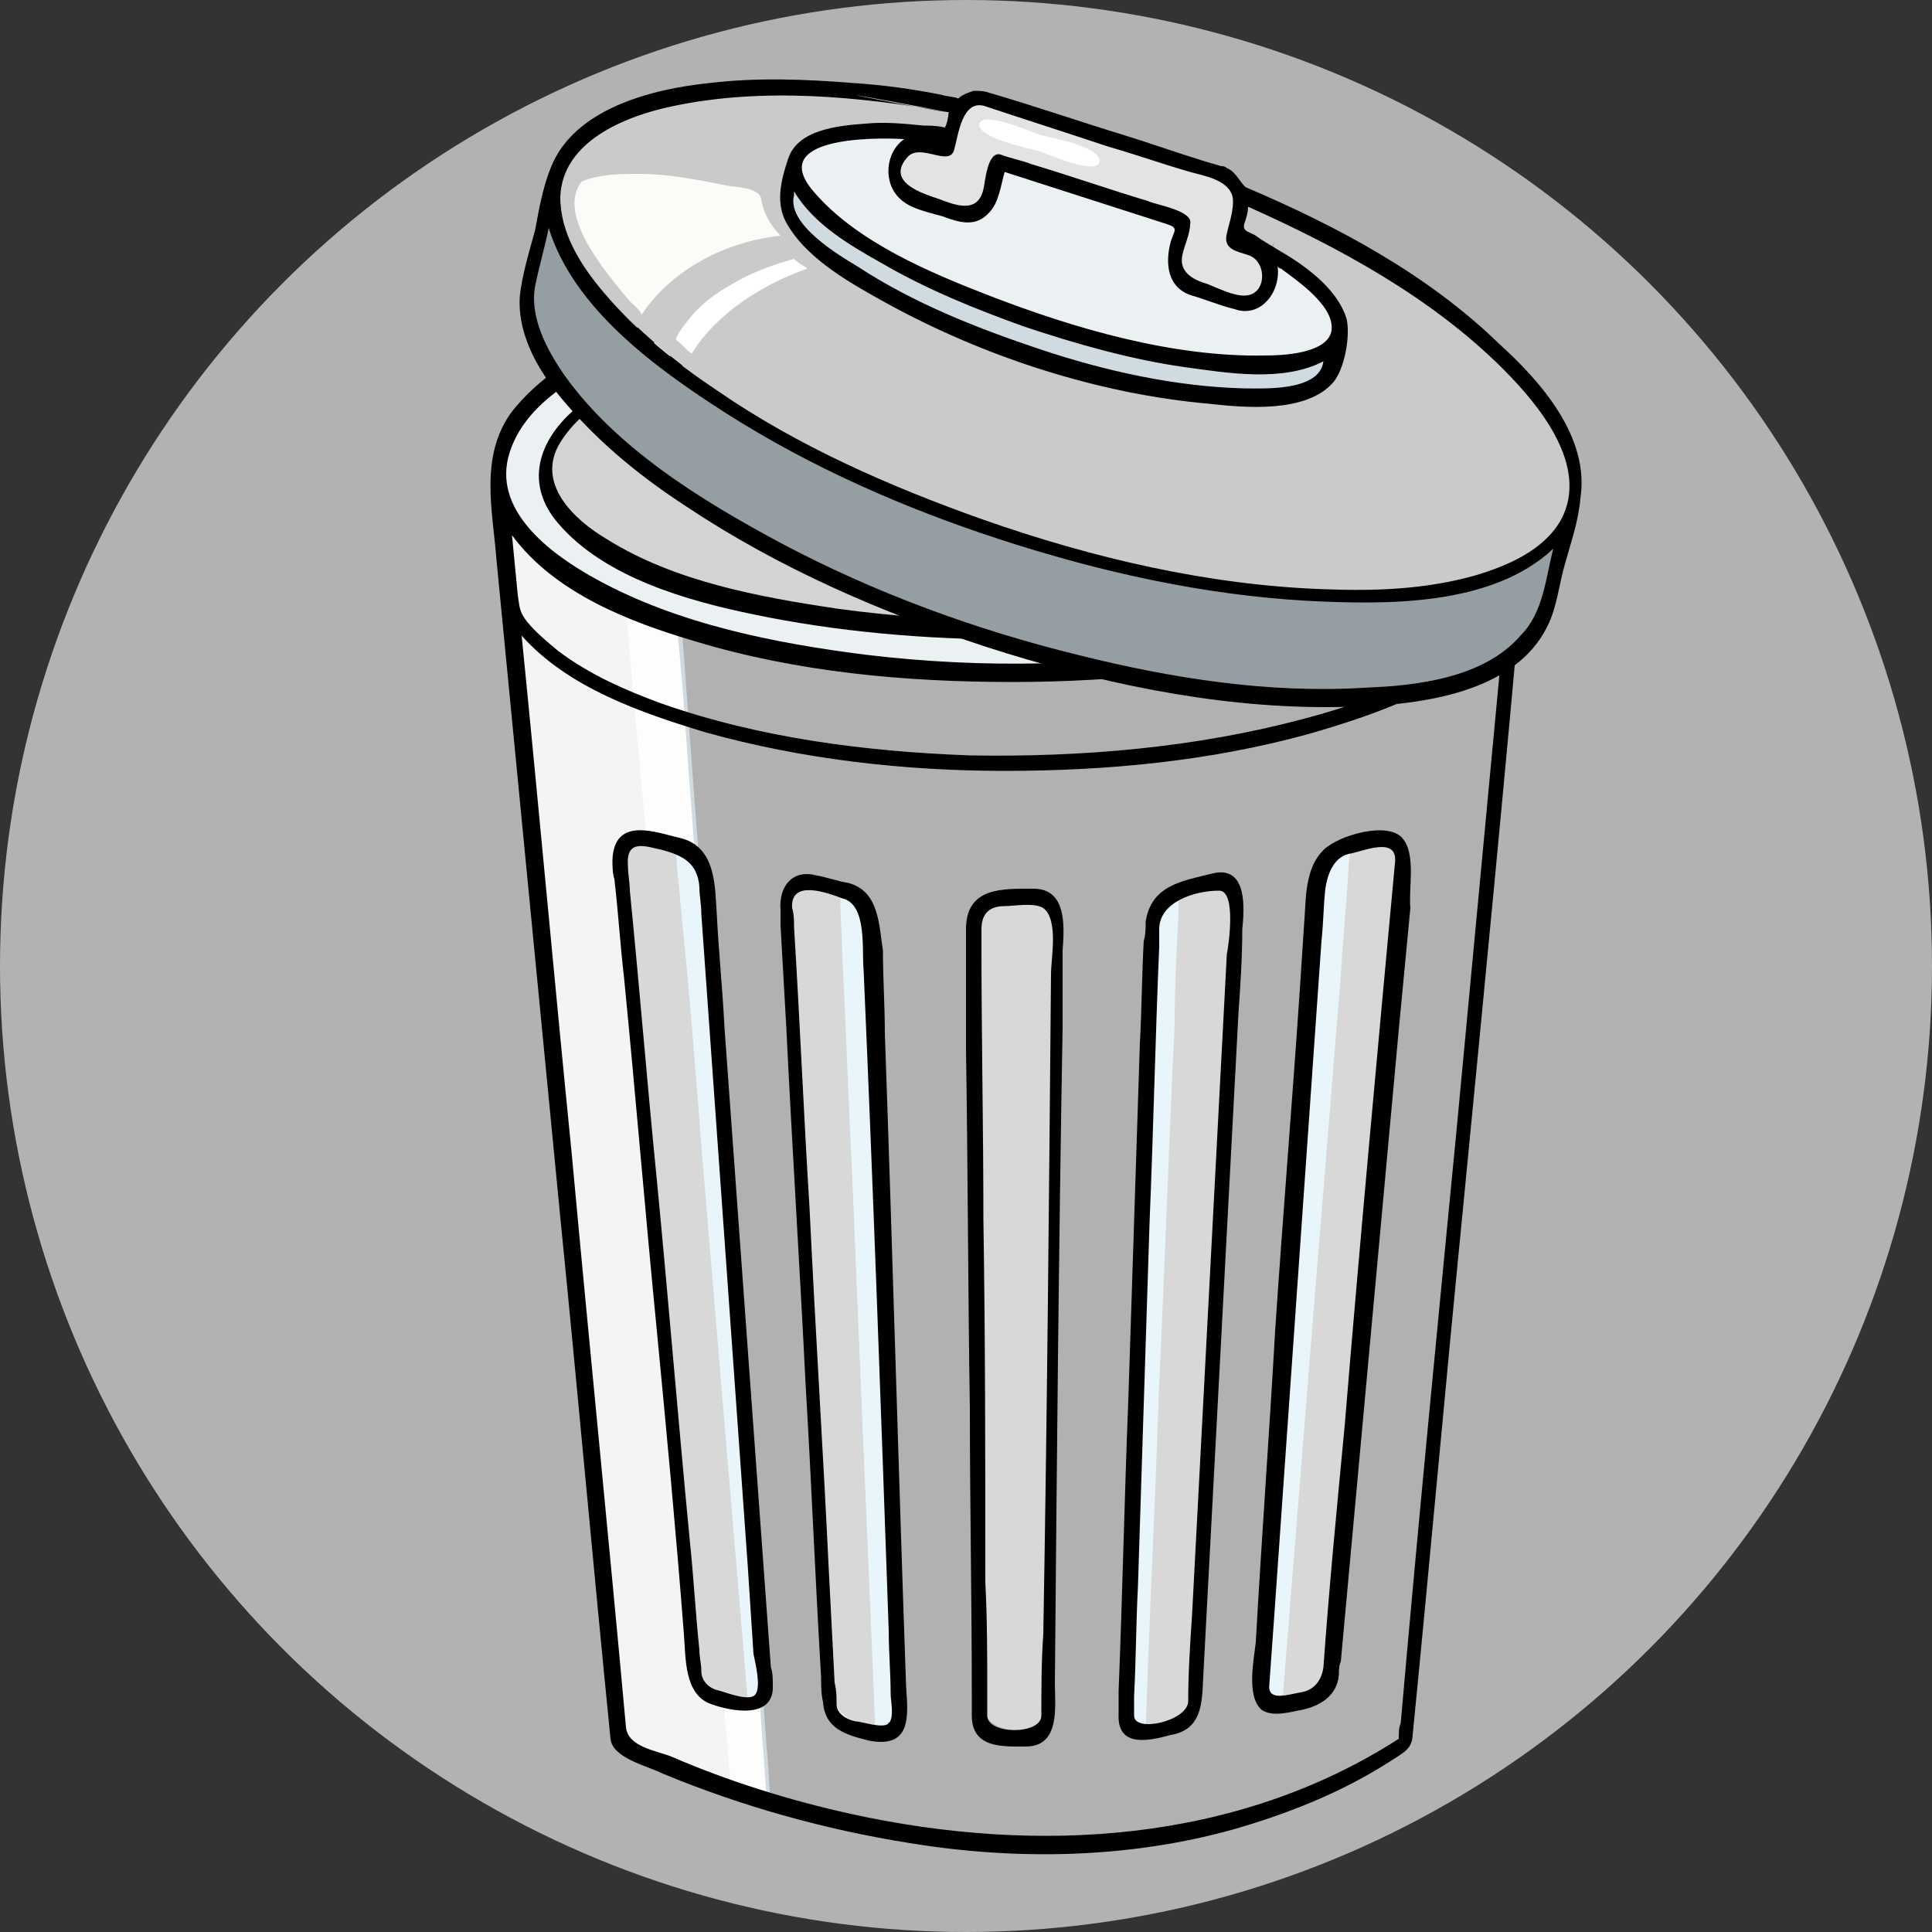 <?xml version="1.0" encoding="utf-8"?>
<!-- Generator: Adobe Illustrator 17.1.0, SVG Export Plug-In . SVG Version: 6.00 Build 0)  -->
<!DOCTYPE svg PUBLIC "-//W3C//DTD SVG 1.1//EN" "http://www.w3.org/Graphics/SVG/1.1/DTD/svg11.dtd">
<svg version="1.1" id="Ebene_1" xmlns="http://www.w3.org/2000/svg" xmlns:xlink="http://www.w3.org/1999/xlink" x="0px" y="0px"
	 width="100px" height="100px" viewBox="0 0 100 100" enable-background="new 0 0 100 100" xml:space="preserve">
<rect x="0" y="0" width="100" height="100" fill="#333333" stroke="none"/>
<circle fill="#B2B2B2" cx="50" cy="50" r="50"/>
<g>
	<g>
		<path fill="#CFDBE1" d="M78.2,27.5c-0.4-0.2-1.4,1.2-1.7,1.4c-0.7,0.6-1.5,1.1-2.3,1.6c-1.9,1.1-4,1.8-6.1,2.4
			c-5.4,1.6-11.1,2.1-16.7,2c-5.5-0.1-11.1-0.7-16.3-2.4c-2-0.6-4-1.4-5.7-2.6c-0.7-0.4-1.3-0.9-1.9-1.5c-0.2-0.2-1.5-1.8-1.4-0.6
			c0.8,8.2,1.6,16.4,2.4,24.7c1.1,11.4,2.2,22.7,3.3,34.1c0.1,1.1,0.2,2.1,0.3,3.2c0,0.4,0.3,0.6,0.7,0.8c1.3,0.6,2.6,1.1,3.9,1.6
			c10,3.7,21.5,4.9,31.5,0.5c1.2-0.5,2.3-1.1,3.4-1.8c0.3-0.2,1-0.4,1-0.9c0-0.3,0.1-0.6,0.1-0.8c0.1-1.4,0.3-2.8,0.4-4.3
			c0.5-5.3,1-10.6,1.5-15.9c1.1-11.9,2.3-23.8,3.4-35.7c0.1-1.4,0.3-2.7,0.4-4.1C78.3,29,78.6,27.7,78.2,27.5
			C78.1,27.4,78.3,27.6,78.2,27.5z"/>
		<g>
			<path fill="#F4F4F4" d="M26.6,27.6C26.1,27,26,28,26.1,28.3c0,0.4,0.1,0.9,0.1,1.3c0.2,1.7,0.3,3.4,0.5,5.1
				c0.5,5.6,1.1,11.2,1.6,16.8c1.1,11.5,2.2,23.1,3.3,34.6c0.1,1.2,0.2,2.4,0.3,3.6c0,0.2,0,0.5,0.1,0.7c0.3,0.5,1.5,0.7,1.9,0.9
				c1.3,0.6,2.6,1.1,4,1.5c-0.7-8.2-1.5-16.4-2.2-24.5c-1-11.2-2-22.4-3-33.7c-0.1-0.9-0.2-1.7-0.2-2.6c0-0.5-0.1-0.3-0.7-0.6
				C29.9,30.4,27.9,29.3,26.6,27.6C26.5,27.5,27.8,29.1,26.6,27.6z"/>
			<path fill="#FDFDFB" d="M32.4,31.6c0.7,8.2,1.5,16.4,2.2,24.5c1,11.2,2,22.4,3,33.7c0.1,0.8,0.1,1.5,0.2,2.3c0,0.2,0,0.4,0,0.5
				c0,0.4,1.5,0.6,1.9,0.7c-0.6-8.2-1.2-16.5-1.9-24.7c-0.8-11.1-1.7-22.3-2.5-33.4c-0.1-0.7-0.1-1.4-0.2-2.1c0-0.2,0-0.3,0-0.5
				C35.2,32.4,32.8,31.8,32.4,31.6z"/>
			<path fill="#B1B1B2" d="M78.2,27.5c-0.4-0.2-1,0.8-1.2,1c-0.4,0.4-0.9,0.8-1.4,1.1c-1.2,0.9-2.6,1.5-4,2.1
				c-3.5,1.4-7.2,2.2-10.8,2.7c-8.4,1.1-17.4,0.8-25.5-1.8c0.6,8.2,1.2,16.5,1.9,24.7c0.8,11.1,1.7,22.3,2.5,33.4
				c0.1,0.9,0.1,1.7,0.2,2.6c0,0.2,1.2,0.4,1.4,0.4c1.3,0.4,2.7,0.7,4.1,0.9c3,0.6,6,0.9,9,0.8c5.6,0,11.1-1.3,16-3.9
				c0.7-0.4,2-0.8,2.1-1.7c0-0.4,0.1-0.8,0.1-1.1c1-10.4,2-20.7,3-31.1c0.9-9.7,1.9-19.4,2.8-29.2C78.4,28.3,78.5,27.7,78.2,27.5
				C78.1,27.4,78.3,27.6,78.2,27.5z"/>
			<path fill="#EBF0F3" d="M52.2,14.5c-5.5,0-11.1,0.6-16.4,2.2c-3.3,1-7.3,2.5-9.3,5.5c-1.6,2.4-0.5,4.9,1.5,6.6
				c3.2,2.7,7.7,4,11.8,4.8c5.7,1.2,11.7,1.4,17.5,1c5.1-0.4,10.3-1.3,14.9-3.3c2.5-1.1,6.2-3,6.4-6.1c0.3-3-2.5-5.1-4.8-6.3
				C67.4,15.3,59.4,14.5,52.2,14.5z"/>
		</g>
		<g>
			<path fill="#E8F5FA" d="M53.6,46.4c-1.3,0-3-0.3-3,1.5c0,0.3,0,0.6,0,0.9c0,1.9,0,3.8,0.1,5.6c0.1,6.2,0.1,12.5,0.2,18.7
				c0,4.8,0.1,9.6,0.1,14.5c0,0.3,0,0.6,0,0.9c0,1.2,2.7,1.4,3.2,0.5c0.4-0.8,0.1-2.3,0.2-3.2c0.1-11.4,0.2-22.8,0.4-34.2
				C54.7,50.8,55.3,46.4,53.6,46.4z"/>
			<path fill="#E8F5FA" d="M63,45.7c-1.4,0.3-3.1,0.4-3.1,2.3c0,0.3,0,0.6,0,0.8c-0.1,1.8-0.1,3.6-0.2,5.5
				c-0.2,6.2-0.4,12.4-0.6,18.6c-0.2,4.9-0.3,9.8-0.5,14.7c0,0.4,0,0.7,0,1.1c0,1.2,2.2,0.8,2.8,0.3c0.8-0.6,0.6-2.5,0.6-3.4
				c0.6-11.4,1.2-22.8,1.8-34.2c0.1-1.2,0.1-2.3,0.2-3.5C64,47.1,64.2,45.4,63,45.7z"/>
			<path fill="#E8F5FA" d="M72.4,43.6c-0.4-0.5-1.4-0.1-1.9,0c-0.8,0.2-1.5,0.4-1.9,1.2c-0.2,0.5-0.2,0.9-0.3,1.4
				c-0.1,1.7-0.2,3.3-0.4,5c-0.4,6.1-0.9,12.2-1.3,18.2c-0.4,5.2-0.7,10.5-1.1,15.7c0,0.5-0.1,1.1-0.1,1.6c-0.1,0.8,0.4,1.2,1.2,1
				c1-0.2,2.1-0.3,2.2-1.6c0-0.5,0.1-0.9,0.1-1.4c1-11.2,2-22.4,3.1-33.7c0.2-1.7,0.3-3.3,0.5-5C72.5,45.6,72.9,44.2,72.4,43.6
				C72.2,43.4,72.6,43.9,72.4,43.6z"/>
			<path fill="#E8F5FA" d="M43.9,46.1c-1.1-0.3-3.1-1.1-3,0.8c0,0.3,0,0.6,0,0.9c0.1,1.9,0.2,3.7,0.3,5.6c0.3,6.2,0.7,12.4,1,18.7
				c0.3,4.9,0.5,9.8,0.8,14.7c0,0.4,0,0.7,0.1,1.1c0.1,1.2,1.7,1.5,2.7,1.5c1.1,0,0.6-2.5,0.6-3.2c-0.4-11.4-0.8-22.8-1.1-34.2
				C45.2,50.9,45.7,46.6,43.9,46.1z"/>
			<path fill="#E8F5FA" d="M35.3,43.9c-1.1-0.3-3.1-1.1-3,0.8c0,0.3,0.1,0.6,0.1,0.9c0.2,1.8,0.3,3.6,0.5,5.4
				c0.6,6.1,1.1,12.3,1.7,18.4c0.5,5.1,0.9,10.3,1.4,15.4c0.1,1.4,0,2.7,1.8,3.1c0.8,0.2,1.9,0.4,1.8-0.8c0-0.5-0.1-1-0.1-1.5
				c-0.8-11.3-1.6-22.5-2.4-33.8c-0.1-1.6-0.2-3.1-0.3-4.7C36.6,45.9,36.7,44.2,35.3,43.9z"/>
		</g>
		<g>
			<path fill="#D8D8D9" d="M53.6,46.4c-1.3,0-3-0.3-3,1.5c0,0.3,0,0.6,0,0.9c0,1.9,0,3.8,0.1,5.6c0.1,6.2,0.1,12.5,0.2,18.7
				c0,4.8,0.1,9.6,0.1,14.5c0,0.3,0,0.6,0,0.9c0,1.2,2.7,1.4,3.2,0.5c0.4-0.8,0.1-2.3,0.2-3.2c0.1-11.4,0.2-22.8,0.4-34.2
				C54.7,50.8,55.3,46.4,53.6,46.4z"/>
			<path fill="#E8F5FA" d="M61.1,46.1c-1.5,0.4-1.2,2.7-1.3,3.8c-0.1,2.2-0.1,4.4-0.2,6.7c-0.2,6.4-0.4,12.8-0.6,19.1
				c-0.1,4.2-0.3,8.4-0.4,12.7c0,0.1,0,0.2,0,0.3c0,0.5,0.8,0.9,0.8,0.8c0-0.3,0-0.6,0-0.9c0.1-1.8,0.1-3.6,0.2-5.4
				c0.5-11.5,0.9-23,1.4-34.5C61,48,61.3,46.7,61.1,46.1z"/>
			<path fill="#D8D8D9" d="M63.7,45.9c-0.3-0.4-2.6-0.1-2.7,0.3c0,0.4,0,0.7,0,1.1c-0.1,1.9-0.2,3.8-0.2,5.7
				c-0.3,6.2-0.5,12.4-0.8,18.6c-0.2,6-0.5,11.9-0.7,17.9c1-0.2,2.4-0.2,2.5-1.5c0-0.4,0-0.8,0.1-1.2c0.1-2,0.2-3.9,0.3-5.9
				c0.3-6.3,0.7-12.6,1-18.8c0.2-3.6,0.4-7.2,0.6-10.8c0.1-1.1,0.1-2.2,0.2-3.3C64,47.3,64.2,46.4,63.7,45.9
				C63.6,45.7,63.9,46.1,63.7,45.9z"/>
			<path fill="#E8F5FA" d="M69.7,43.9c-1.5,0.4-1.4,2.6-1.4,3.8c-0.2,2.2-0.3,4.4-0.5,6.5c-0.5,6.3-0.9,12.7-1.4,19
				c-0.3,4.5-0.6,8.9-1,13.4c0,0.4-0.2,1.1,0.3,1.3c0.6,0.3,0.6-0.1,0.6-0.5c0.1-1.6,0.2-3.1,0.4-4.7c0.9-11.7,1.9-23.3,2.8-35
				c0.1-1.3,0.2-2.7,0.3-4C69.8,43.8,69.7,43.8,69.7,43.9z"/>
			<path fill="#D8D8D9" d="M72.4,43.6c-0.3-0.4-2.5-0.2-2.5,0.2c0,0.4-0.1,0.8-0.1,1.1c-0.1,1.9-0.3,3.8-0.4,5.6
				c-0.5,6.2-1,12.3-1.5,18.5c-0.5,6.3-1,12.5-1.5,18.8c1-0.2,2.4-0.2,2.5-1.5c0-0.4,0.1-0.8,0.1-1.2c0.2-2,0.4-3.9,0.5-5.9
				c0.6-6.2,1.1-12.5,1.7-18.7c0.3-3.8,0.7-7.6,1-11.4c0.1-1.2,0.2-2.3,0.3-3.5C72.6,45.2,72.8,44.2,72.4,43.6
				C72.2,43.4,72.6,43.9,72.4,43.6z"/>
			<path fill="#D8D8D9" d="M42,45.7c-1.5-0.4-1,2.7-0.9,3.4c0.1,2.3,0.2,4.5,0.4,6.8c0.3,6.4,0.7,12.8,1,19.1
				c0.2,3.4,0.4,6.8,0.5,10.1c0,0.8,0.1,1.7,0.1,2.5c0.1,1.3,1.1,1.5,2.2,1.8c-0.4-9.6-0.8-19.3-1.2-28.9c-0.2-3.6-0.3-7.3-0.5-10.9
				c0-1-0.1-1.9-0.1-2.9c0-0.2,0-0.4,0-0.6C43.5,45.9,42.2,45.7,42,45.7z"/>
			<path fill="#E8F5FA" d="M45.1,47.9c0-1-0.7-1.7-1.6-1.9c0.4,9.6,0.8,19.3,1.2,28.9c0.2,4.5,0.4,9.1,0.6,13.6c0,0.3,0,0.5,0,0.8
				c0,0.2,1.2-0.1,1.2-0.7c0-0.1,0-0.2,0-0.3c0-1.5-0.1-3-0.1-4.5c-0.4-11.3-0.7-22.7-1.1-34C45.2,49.3,45.2,48.6,45.1,47.9z"/>
			<path fill="#D8D8D9" d="M33.4,43.4c-1.5-0.3-0.9,2.6-0.8,3.4c0.2,2.2,0.4,4.4,0.6,6.6c0.6,6.3,1.2,12.7,1.7,19
				c0.3,3.7,0.7,7.4,1,11.1c0.1,0.9,0.2,1.8,0.2,2.7c0.1,1.4,1.4,1.7,2.6,1.8c-0.8-9.6-1.6-19.1-2.4-28.7c-0.3-3.9-0.6-7.8-1-11.7
				c-0.1-1.1-0.2-2.1-0.3-3.2c0-0.2,0-0.4,0-0.6C35.1,43.7,33.6,43.4,33.4,43.4z"/>
			<path fill="#E8F5FA" d="M36.6,45.7c-0.1-0.8-0.6-1.8-1.5-1.9c0.8,9.6,1.6,19.1,2.4,28.7c0.4,4.8,0.8,9.5,1.2,14.3
				c0,0.4,0.1,0.8,0.1,1.1c0,0.4,0.7-0.2,0.8-0.4c0-0.2,0-0.3,0-0.5c-0.1-1.4-0.2-2.7-0.3-4.1c-0.8-11.4-1.6-22.9-2.4-34.3
				C36.8,47.7,36.7,46.7,36.6,45.7z"/>
		</g>
		<path fill="#D3D3D4" d="M52.5,16.2c5.5,0,11.1,0.5,16.4,2.1c2.6,0.8,7,2.2,7.9,5.2c0.9,2.8-2.5,4.8-4.6,5.7
			c-4.5,2-9.6,2.8-14.5,3.1c-5.9,0.4-11.8,0.2-17.6-1c-3.6-0.7-8.1-1.7-10.8-4.5c-2-2.1-1.1-4.4,1-5.9c3.5-2.5,8.1-3.4,12.3-4
			C45.8,16.4,49.1,16.2,52.5,16.2z"/>
		<path d="M52.4,33.1c5.4,0,11-0.5,16.2-2.1c2.8-0.9,6.9-2.3,8.1-5.2c1.1-2.7-1.5-4.9-3.6-6c-4.1-2.2-8.9-3.1-13.5-3.5
			c-5.8-0.6-11.8-0.5-17.6,0.4c-4,0.6-8.6,1.6-11.9,4.2c-2.1,1.6-3.1,4-1.2,6.2c2.4,2.8,6.7,4,10.1,4.7
			C43.3,32.7,47.9,33.1,52.4,33.1z M52.4,16.7c5.3,0,10.7,0.5,15.9,2c2.6,0.8,6.3,2,7.6,4.5c1.2,2.2-1.1,4-2.8,4.9
			c-3.7,2.1-8.1,3-12.2,3.5c-5.8,0.7-11.8,0.7-17.6-0.1c-4-0.6-8.4-1.4-11.9-3.6c-1.7-1-3.7-2.9-2.4-5c1.6-2.6,5.3-3.7,8-4.5
			C42,17.2,47.3,16.7,52.4,16.7z"/>
		<path d="M52.4,13.8c-5.5,0-11,0.6-16.3,2.1c-3.4,1-7.3,2.5-9.6,5.4c-1.7,2.3-1,5.1-0.8,7.7c1.1,11.3,2.2,22.7,3.3,34
			c0.9,9,1.7,18,2.6,27c0.1,1,1.9,1.4,2.7,1.8c4.1,1.7,8.4,2.9,12.8,3.6c5.5,0.9,11.3,0.8,16.7-0.7c2.8-0.8,5.6-1.9,8.1-3.5
			c0.6-0.4,1.1-0.6,1.2-1.2c0.9-9.1,1.7-18.1,2.6-27.2c1.1-11.3,2.2-22.6,3.2-33.9c0.2-2.6,1-5.4-0.8-7.6c-2.2-2.9-6.2-4.4-9.6-5.4
			C63.4,14.4,57.9,13.8,52.4,13.8z M52.4,14.7c5.6,0,11.3,0.6,16.6,2.3c3.2,1,7.4,2.5,9.1,5.6c1.5,2.6-0.5,5.1-2.6,6.5
			c-3.7,2.5-8.4,3.7-12.8,4.4c-5.9,1-11.9,1.1-17.8,0.4c-4.8-0.6-9.8-1.6-14-3.9c-2.2-1.2-5.3-3.4-4.6-6.3c0.8-3.2,4.7-4.9,7.4-5.9
			C39.6,15.4,46.1,14.7,52.4,14.7z M72.4,90c-8.4,5.4-18.7,6-28.3,3.9c-3.2-0.7-6.4-1.7-9.4-3c-0.8-0.3-2.2-0.5-2.3-1.5
			c-0.9-9.9-1.9-19.8-2.8-29.6c-0.9-9-1.7-17.9-2.6-26.9c0,0,0,0,0,0c2.4,2.7,6.2,4,9.5,5c5,1.4,10.3,2,15.5,2
			c5.3,0,10.6-0.5,15.7-1.9c3.5-1,7.5-2.4,10.1-5.1c-0.8,8.5-1.6,17-2.4,25.5c-1,10.3-2,20.5-2.9,30.8C72.4,89.4,72.4,89.7,72.4,90z
			 M78,31.5c-0.6,0.3-1.1,1.2-1.6,1.6c-0.7,0.6-1.6,1.1-2.4,1.6c-2,1.1-4.2,1.9-6.5,2.5c-5.6,1.5-11.5,2-17.3,1.9
			c-5.4-0.2-10.9-0.9-16-2.7c-1.9-0.7-3.7-1.5-5.3-2.7c-0.6-0.5-1.2-1-1.6-1.5c-0.4-0.5-0.4-0.7-0.5-1.4c-0.1-1-0.2-2.1-0.3-3.1
			c2.2,3,6.1,4.5,9.5,5.5c5.3,1.6,10.9,2.1,16.4,2.1c5.5,0,11.1-0.6,16.4-2.1c3.4-1,7.4-2.5,9.5-5.5C78.2,28.8,78.1,30.2,78,31.5z"
			/>
		<path d="M53.5,46c-1.6,0-3.5-0.1-3.5,2.1c0,0.3,0,0.5,0,0.8c0,1.8,0,3.6,0,5.4c0.1,6.2,0.1,12.4,0.2,18.6c0,4.9,0.1,9.9,0.1,14.8
			c0,0.4,0,0.7,0,1.1c0,1.7,1.6,1.6,2.8,1.6c1.8,0,1.5-2.1,1.5-3.3c0.1-11.3,0.2-22.6,0.4-33.9c0-1.3,0-2.7,0-4
			C55.1,47.9,55.2,46,53.5,46z M53.9,88.8c0,1-2.8,1-2.8,0c0-0.4,0-0.7,0-1.1c0-1.9,0-3.9-0.1-5.8C51,75.7,51,69.4,50.9,63.1
			c0-4.7-0.1-9.5-0.1-14.2c0-0.3,0-0.6,0-0.8c0-0.8,0.4-1.2,1.2-1.2c0.5,0,1.5-0.2,2,0.1c0.8,0.6,0.4,2.6,0.4,3.4
			c-0.1,11.4-0.2,22.8-0.4,34.2C53.9,86,53.9,87.4,53.9,88.8z"/>
		<path d="M62.8,45.2c-1.6,0.4-3.2,0.6-3.5,2.5c0,0.3,0,0.7-0.1,1c-0.1,1.8-0.1,3.5-0.2,5.3c-0.2,6.2-0.4,12.4-0.6,18.5
			c-0.2,5-0.3,10-0.5,15c0,0.4,0,0.8,0,1.2c-0.1,1.8,1.6,1.4,2.7,1.1c1.8-0.3,1.6-2,1.7-3.4c0.6-11.3,1.2-22.6,1.8-33.9
			c0.1-1.5,0.2-2.9,0.2-4.4C64.4,47.1,64.6,44.8,62.8,45.2z M61.5,88.1c-0.1,1-2.8,1.6-2.8,0.7c0-0.3,0-0.7,0-1
			c0.1-1.9,0.1-3.8,0.2-5.7c0.2-6.3,0.4-12.5,0.6-18.8c0.2-4.8,0.3-9.6,0.5-14.3c0-0.3,0-0.6,0-0.9c0-1.4,1.8-2,3.1-2
			c0.9,0,0.5,2.8,0.4,3.3c-0.6,11.4-1.2,22.8-1.8,34.2C61.6,85.1,61.5,86.6,61.5,88.1z"/>
		<path d="M72.6,43.4c-0.7-0.9-3.3-0.2-4.1,0.6c-0.6,0.6-0.8,1.4-0.9,2.3c-0.1,1.5-0.2,3.1-0.3,4.6c-0.4,6-0.9,12-1.3,18
			C65.7,74.2,65.3,79.6,65,85c-0.1,0.9-0.5,2.8,0.3,3.5c0.6,0.4,1.5,0.1,2.1,0c0.9-0.2,1.8-0.7,1.9-1.8c0-0.2,0-0.5,0.1-0.7
			c1-10.9,2-21.8,3-32.7c0.2-2.1,0.4-4.2,0.6-6.3C72.9,46,73.3,44.2,72.6,43.4C72.3,43,72.9,43.8,72.6,43.4z M72.2,44.7
			c-0.9,9.7-1.8,19.4-2.6,29.1c-0.4,4.2-0.8,8.3-1.1,12.5c-0.1,0.7-0.5,1.2-1.2,1.3c-0.6,0.1-1.7,0.5-1.6-0.4
			c0.1-1.4,0.2-2.8,0.3-4.2c0.8-11.4,1.6-22.9,2.4-34.3c0.1-0.9,0.1-1.8,0.2-2.7c0.1-0.7,0.4-1.6,1.2-1.8
			C70.5,44.1,72.4,43.2,72.2,44.7z"/>
		<path d="M43.9,45.7c-0.6-0.1-1.1-0.3-1.7-0.4c-1.2-0.3-1.9,0.6-1.8,1.8c0,0.3,0,0.5,0,0.8c0.1,1.8,0.2,3.6,0.3,5.3
			c0.3,6.2,0.7,12.4,1,18.5c0.3,5,0.5,10.1,0.8,15.1c0,0.4,0,0.9,0.1,1.3c0.1,1.4,1.2,1.7,2.4,2c2.2,0.4,2-1.3,1.9-2.8
			c-0.4-11.3-0.7-22.5-1.1-33.8c0-1.4-0.1-2.9-0.1-4.3C45.5,47.9,45.5,46.1,43.9,45.7z M46,89.2c-0.3,0.3-1.4-0.1-1.7-0.1
			c-0.5-0.1-1-0.4-1-0.9c0-0.4,0-0.7-0.1-1.1c-0.1-1.9-0.2-3.8-0.3-5.8c-0.3-6.3-0.7-12.5-1-18.8c-0.3-4.8-0.5-9.7-0.8-14.5
			c0-0.3,0-0.7-0.1-1c-0.1-1.5,1.8-0.8,2.6-0.5c1.3,0.3,1,2.7,1.1,3.7C45.2,61.6,45.6,73,46,84.4c0,1.1,0.1,2.2,0.1,3.3
			C46.1,88,46.3,88.9,46,89.2C45.9,89.2,46.1,89.1,46,89.2z"/>
		<path d="M35.3,43.4c-1.3-0.3-3.5-1.2-3.6,1.1c0,0.3,0,0.7,0.1,1c0.2,1.7,0.3,3.4,0.5,5.1c0.6,6.1,1.1,12.2,1.7,18.3
			c0.5,5.2,1,10.5,1.4,15.7c0.1,1.2,0,3.1,1.4,3.6c1.1,0.4,3.3,0.8,3.2-1c0-0.3,0-0.6-0.1-0.9c-0.8-11-1.6-22-2.4-33.1
			c-0.1-2-0.3-3.9-0.4-5.9C37,46,37.1,43.9,35.3,43.4z M39.1,87.7c-0.3,0.4-1.5-0.1-1.9-0.2c-0.5-0.1-0.9-0.5-0.9-1
			c0-0.4-0.1-0.7-0.1-1.1c-0.2-1.9-0.3-3.8-0.5-5.7c-0.6-6.2-1.1-12.4-1.7-18.6c-0.5-5-0.9-10-1.4-15c0-0.4-0.1-0.9-0.1-1.3
			c-0.1-1.4,0.9-1,1.8-0.8c1.1,0.3,1.8,0.7,1.9,1.9c0,0.5,0.1,0.9,0.1,1.4c0.8,11.2,1.6,22.5,2.4,33.7c0.1,1.5,0.2,3.1,0.3,4.6
			C39.1,86.1,39.4,87.3,39.1,87.7C39,87.8,39.2,87.6,39.1,87.7z"/>
	</g>
	<g>
		<g>
			<path fill="#C9CACA" d="M69.3,12.6c-1.4-0.8-2.9-1.5-4.4-2.2c-0.5-0.2-0.8,1.1-0.7,1.4c0.2,0.4,1.2,0.8,1.6,1
				c0-0.1,0.1-0.2,0.2-0.3c-0.4,0.5,0.9,1.1,1.2,1.3c0.9,0.7,1.9,1.5,2.3,2.5c0.3,0.8,0,2.3-0.5,3c-0.8,1.4-3.3,1.3-4.6,1.3
				c-2.9-0.1-5.8-0.7-8.6-1.5c-2.9-0.8-5.8-1.9-8.5-3.2c-2.1-1.1-4.8-2.4-6.1-4.5c-0.6-1-0.4-2.6,0.2-3.5c0.9-1.4,3.5-1.3,4.9-1.3
				c0.7,0,1.4,0.1,2,0.2c0.5,0.1,1,0.3,1.2-0.4c0.1-0.3,0.2-0.7,0-0.9c-0.4-0.3-1.3-0.3-1.8-0.3c-1.1-0.2-2.2-0.3-3.3-0.4
				c-4.1-0.5-9.2-0.6-12.9,1.5c-7.6,4.4,3.3,12.6,7.1,14.9c4.8,2.9,10,5.1,15.4,6.8c5.7,1.7,11.9,3,17.9,2.7
				c3.3-0.2,9.4-0.9,9.8-5.2c0.3-3.8-3.7-7.1-6.3-9.1C73.3,14.9,71.3,13.7,69.3,12.6z"/>
			<path fill="#EBF0F3" d="M64,15.8c-1.2-0.4-3.2-0.6-3.3-2.1c-0.1-0.6,0.5-1.3,0.3-1.9c-0.1-0.3-0.6-0.4-0.8-0.5
				c-2.6-0.8-5.2-1.7-7.7-2.5c-1.1-0.4-0.9,1.8-1.8,2.3c-0.6,0.3-1.3,0-2-0.2c-0.6-0.2-1.5-0.3-1.9-0.8c-0.4-0.4-0.6-1.1-0.4-1.7
				c0.1-0.4,0.7-0.9,0.6-1.3c-0.2-0.7-3.1-0.2-3.7-0.1c-1.2,0.2-2.5,1-1.8,2.3c1.1,2.1,3.9,3.5,5.9,4.5c3.8,1.9,7.9,3.3,12,4.1
				c2,0.4,4.1,0.7,6.2,0.7c1.1,0,3-0.1,3.6-1.2c0.7-1.2-1.1-2.7-1.9-3.3c-0.2-0.2-0.7-0.7-1.1-0.7c-0.5,0-0.3,0.9-0.4,1.2
				C65.6,15.5,64.9,16.1,64,15.8z"/>
			<path fill="#CFDBE1" d="M68.4,18.5c-2.3,1-5.3,0.5-7.6,0.1c-3.1-0.5-6.1-1.4-9-2.5c-2.5-0.9-5-2.1-7.2-3.5
				c-0.8-0.5-1.6-1.1-2.2-1.8C42,10.5,41,9,40.9,10.2c-0.2,2,3.1,3.7,4.4,4.5c2.5,1.5,5.2,2.6,7.9,3.5c2.8,0.9,5.7,1.7,8.7,2.1
				c1.9,0.2,4.8,0.6,6.5-0.5C68.6,19.5,69.2,18.1,68.4,18.5C67.6,18.9,68.5,18.4,68.4,18.5z"/>
			<path fill="#E3E3E4" d="M49.1,7.9c-0.6-0.2-1.3-0.6-1.9-0.2c-0.9,0.6-0.8,2.2,0.3,2.6c1.1,0.4,3.3,1.6,3.8-0.2
				c0.2-0.5,0.3-1.1,0.4-1.6c0.1-0.2,0.5,0,0.6,0c1.3,0.4,2.5,0.8,3.8,1.2c1.4,0.5,2.8,0.9,4.2,1.4c0.3,0.1,0.6,0.2,0.9,0.3
				c0.3,0.1-0.1,1-0.1,1.2c-0.2,0.8-0.3,1.7,0.5,2.2c0.6,0.3,1.3,0.4,1.9,0.6c0.7,0.2,1.4,0.4,1.9-0.3c0.7-1,0.1-2-0.9-2.3
				c-0.3-0.1-0.8-0.1-0.7-0.5c0.1-0.5,0.2-0.9,0.3-1.4C64.3,10,63.9,9.3,63,9c-1.8-0.6-3.5-1.1-5.3-1.7c-1.9-0.6-3.9-1.2-5.8-1.9
				c-0.5-0.2-1-0.4-1.5-0.2c-0.6,0.2-0.8,0.8-0.9,1.3C49.5,6.7,49.3,7.9,49.1,7.9z"/>
			<path fill="#959EA3" d="M80.6,28.4c-0.3-0.2-2,1.1-2.4,1.3c-1.2,0.5-2.4,0.8-3.7,1c-2.9,0.5-5.8,0.4-8.7,0.1
				c-6.1-0.6-12.2-2.3-17.9-4.5c-4.8-1.9-9.6-4.3-13.7-7.6c-1.5-1.2-2.9-2.6-4-4.2c-0.4-0.6-0.8-1.3-1.1-2c-0.1-0.2-0.3-1-0.7-0.6
				c-0.2,0.2-0.2,0.5-0.3,0.7c-0.4,1.4-0.8,2.8-0.4,4.2c0.6,2.3,2.4,4.2,4.1,5.8c4.1,3.8,9.3,6.4,14.4,8.5c5.7,2.3,11.8,4,18,4.7
				c2.8,0.3,5.8,0.4,8.6,0c2.1-0.3,4.4-0.8,6-2.2c0.8-0.7,1.2-1.5,1.5-2.4C80.3,30.7,81.1,28.8,80.6,28.4
				C80.5,28.3,80.7,28.5,80.6,28.4z"/>
		</g>
		<path d="M64.5,9.7c-0.3-0.2-0.5-0.8-1-1c-0.1-0.1-0.2-0.1-0.3-0.1c-0.3-0.1-0.7-0.2-1-0.3c-1.3-0.4-2.7-0.9-4-1.3
			c-2.3-0.7-4.6-1.5-7-2.2c-0.3-0.1-0.5-0.1-0.8-0.1c-0.3,0.1-0.6,0.2-0.8,0.4c-0.2-0.1-0.6-0.1-0.9-0.2c-1.5-0.3-3-0.5-4.5-0.6
			c-2.5-0.2-5-0.3-7.5,0c-2.9,0.3-7,1.3-8.2,4.4c-0.4,1-0.6,2.1-0.8,3.2c-0.3,1.1-0.7,2.4-0.8,3.5c-0.1,2.1,1.1,4,2.4,5.5
			c1.8,2.1,3.9,3.8,6.2,5.3c4.8,3.2,10.1,5.5,15.6,7.3c5.6,1.8,11.6,3.1,17.5,3.1c3.7,0,9.6-0.3,11.5-4.2c0.5-1,0.6-2.2,0.9-3.2
			c0.3-1.1,0.7-2.2,0.8-3.4c0.5-3.2-2.1-6.1-4.2-8C73.9,14.2,69.2,11.7,64.5,9.7C64.5,9.7,76.1,14.7,64.5,9.7z M66.3,13.9
			c0.8,0.6,2.9,2,2.6,3.3c-0.3,1.1-2.5,1.2-3.4,1.2c-4.8,0.1-9.9-1.4-14.3-3.1c-3.1-1.2-6.9-2.8-9.1-5.4c-2.4-2.8,3.1-2.8,4.7-2.7
			c-1,0.7-1.1,2.3-0.2,3.1c0.5,0.5,1.5,0.7,2.2,0.9c0.8,0.3,1.7,0.6,2.4-0.2c0.5-0.5,0.6-1.4,0.8-2.1c2.8,0.9,5.6,1.8,8.4,2.7
			c0.6,0.2,0.4,0.3,0.2,0.9c-0.3,1.1-0.2,2.4,1.1,2.8c0.7,0.2,1.4,0.5,2.2,0.7c1.4,0.5,2.5-1,2.2-2.4C66.1,13.8,66.2,13.9,66.3,13.9
			C68.3,15.4,66.3,13.9,66.3,13.9z M41.1,10.1c0-0.1,0-0.1,0-0.2c1,1.7,2.9,2.8,4.5,3.7C48,15,50.5,16,53,16.9
			c2.7,0.9,5.5,1.7,8.3,2.1c2.2,0.3,5.1,0.8,7.2-0.3c-0.2,1.6-3.2,1.4-4.2,1.4c-3.5-0.1-7.1-0.9-10.4-2c-3.3-1.1-6.6-2.4-9.5-4.3
			C43.4,13.2,40.7,11.6,41.1,10.1z M51,5.5c2.1,0.7,4.3,1.4,6.4,2.1c1.4,0.4,2.8,0.9,4.2,1.3c0.7,0.2,2,0.4,2.2,1.3
			c0.1,0.6-0.2,1.4-0.3,1.9c-0.2,0.8,0.5,0.9,1.1,1.1c1,0.3,1,2.1-0.2,2.1c-0.6,0-1.4-0.4-1.9-0.6c-0.7-0.2-1.5-0.6-1.3-1.5
			c0.1-0.5,0.4-1.1,0.4-1.6c0.2-0.7-1.8-1-2.2-1.2c-2-0.6-4-1.3-6-1.9c-0.5-0.2-1.1-0.3-1.6-0.5c-0.7-0.2-0.8,1.4-0.9,1.8
			c-0.3,1.3-1.5,0.8-2.3,0.5C47.7,10,45.8,9.4,47,8.1c0.7-0.7,2.2,0.6,2.4-0.4C49.6,7,49.8,5.1,51,5.5z M49.1,5.8
			C49.1,6,49,6.5,48.9,6.6c-0.4-0.1-0.8-0.1-1.1-0.1c-1-0.1-2-0.2-3-0.1c-1.4,0.1-3.5,0.3-4,1.8c-0.4,1.2-0.7,2.4,0,3.5
			c1.1,1.8,3.3,3,5.1,4c5.1,2.8,11,4.7,16.7,5.2c1.8,0.2,5,0.5,6.4-1.1c0.6-0.7,0.9-2.4,0.7-3.3c-0.5-1.6-2.2-2.8-3.6-3.6
			c-0.3-0.2-0.7-0.4-1.1-0.7c-0.3-0.2-0.7-0.2-0.6-0.6c0.1-0.3,0.2-0.6,0.2-0.9c4.7,2.1,9.5,4.7,13.2,8.4c1.8,1.8,4.5,5,3,7.8
			c-0.9,1.6-2.8,2.4-4.5,2.9c-2.5,0.7-5.1,0.8-7.7,0.7c-6-0.2-12-1.6-17.7-3.6c-4.8-1.7-9.6-3.8-13.8-6.7c-2.1-1.4-4.1-3-5.8-5
			c-1.2-1.4-2.3-3.1-2.3-5c0.1-2.9,3.4-4.2,5.8-4.7C39.5,4.5,44.5,5,49.1,5.8C49.1,5.9,38.4,3.8,49.1,5.8z M70.6,35.6
			c-5,0.3-10-0.5-14.8-1.7c-5.3-1.3-10.5-3.2-15.4-5.8c-4.1-2.2-8.5-4.9-11.2-8.7c-0.9-1.3-1.8-3-1.5-4.6c0.2-1,0.5-2,0.7-3
			c1.3,4.2,5.6,7.3,9.2,9.6c4.4,2.8,9.2,4.9,14.1,6.5c5.2,1.7,10.6,2.9,16,3.2c4,0.2,9.5,0.3,12.7-2.7c-0.4,1.5-0.5,3.3-1.7,4.5
			C76.8,35.1,73.3,35.5,70.6,35.6C65.2,36,75.8,35.3,70.6,35.6z"/>
		<path fill="#FCFBF7" d="M30.1,9.4C31,9,32.2,9,33.1,9c1.5,0,3,0.3,4.5,0.6c0.5,0.1,1.7,0.1,1.8,0.7c0.1,0.7,0.5,1.4,1,1.9
			c-2.8,0.3-5.6,1.7-7.2,4.1c0-0.2-0.5-0.6-0.6-0.7c-0.5-0.6-1-1.2-1.5-1.9C30.4,12.7,29.1,10.7,30.1,9.4z"/>
		<path fill="#FFFFFF" d="M41.1,13.4c-1.1,0.3-2.2,0.7-3.2,1.3c-0.9,0.5-1.7,1.1-2.3,1.9c-0.1,0.1-0.7,0.9-0.6,1
			c0.3,0.2,0.5,0.5,0.8,0.7c1.3-2.1,3.7-3.6,6-4.4C41.5,13.7,41.3,13.6,41.1,13.4z"/>
		<path fill="#FFFFFF" d="M56.9,8.4c-0.2,0.7-2.8-0.5-3.2-0.6c-0.4-0.1-3.2-0.7-3-1.4c0.2-0.7,2.8,0.5,3.2,0.6
			C54.3,7.1,57.1,7.6,56.9,8.4z"/>
	</g>
</g>
</svg>
